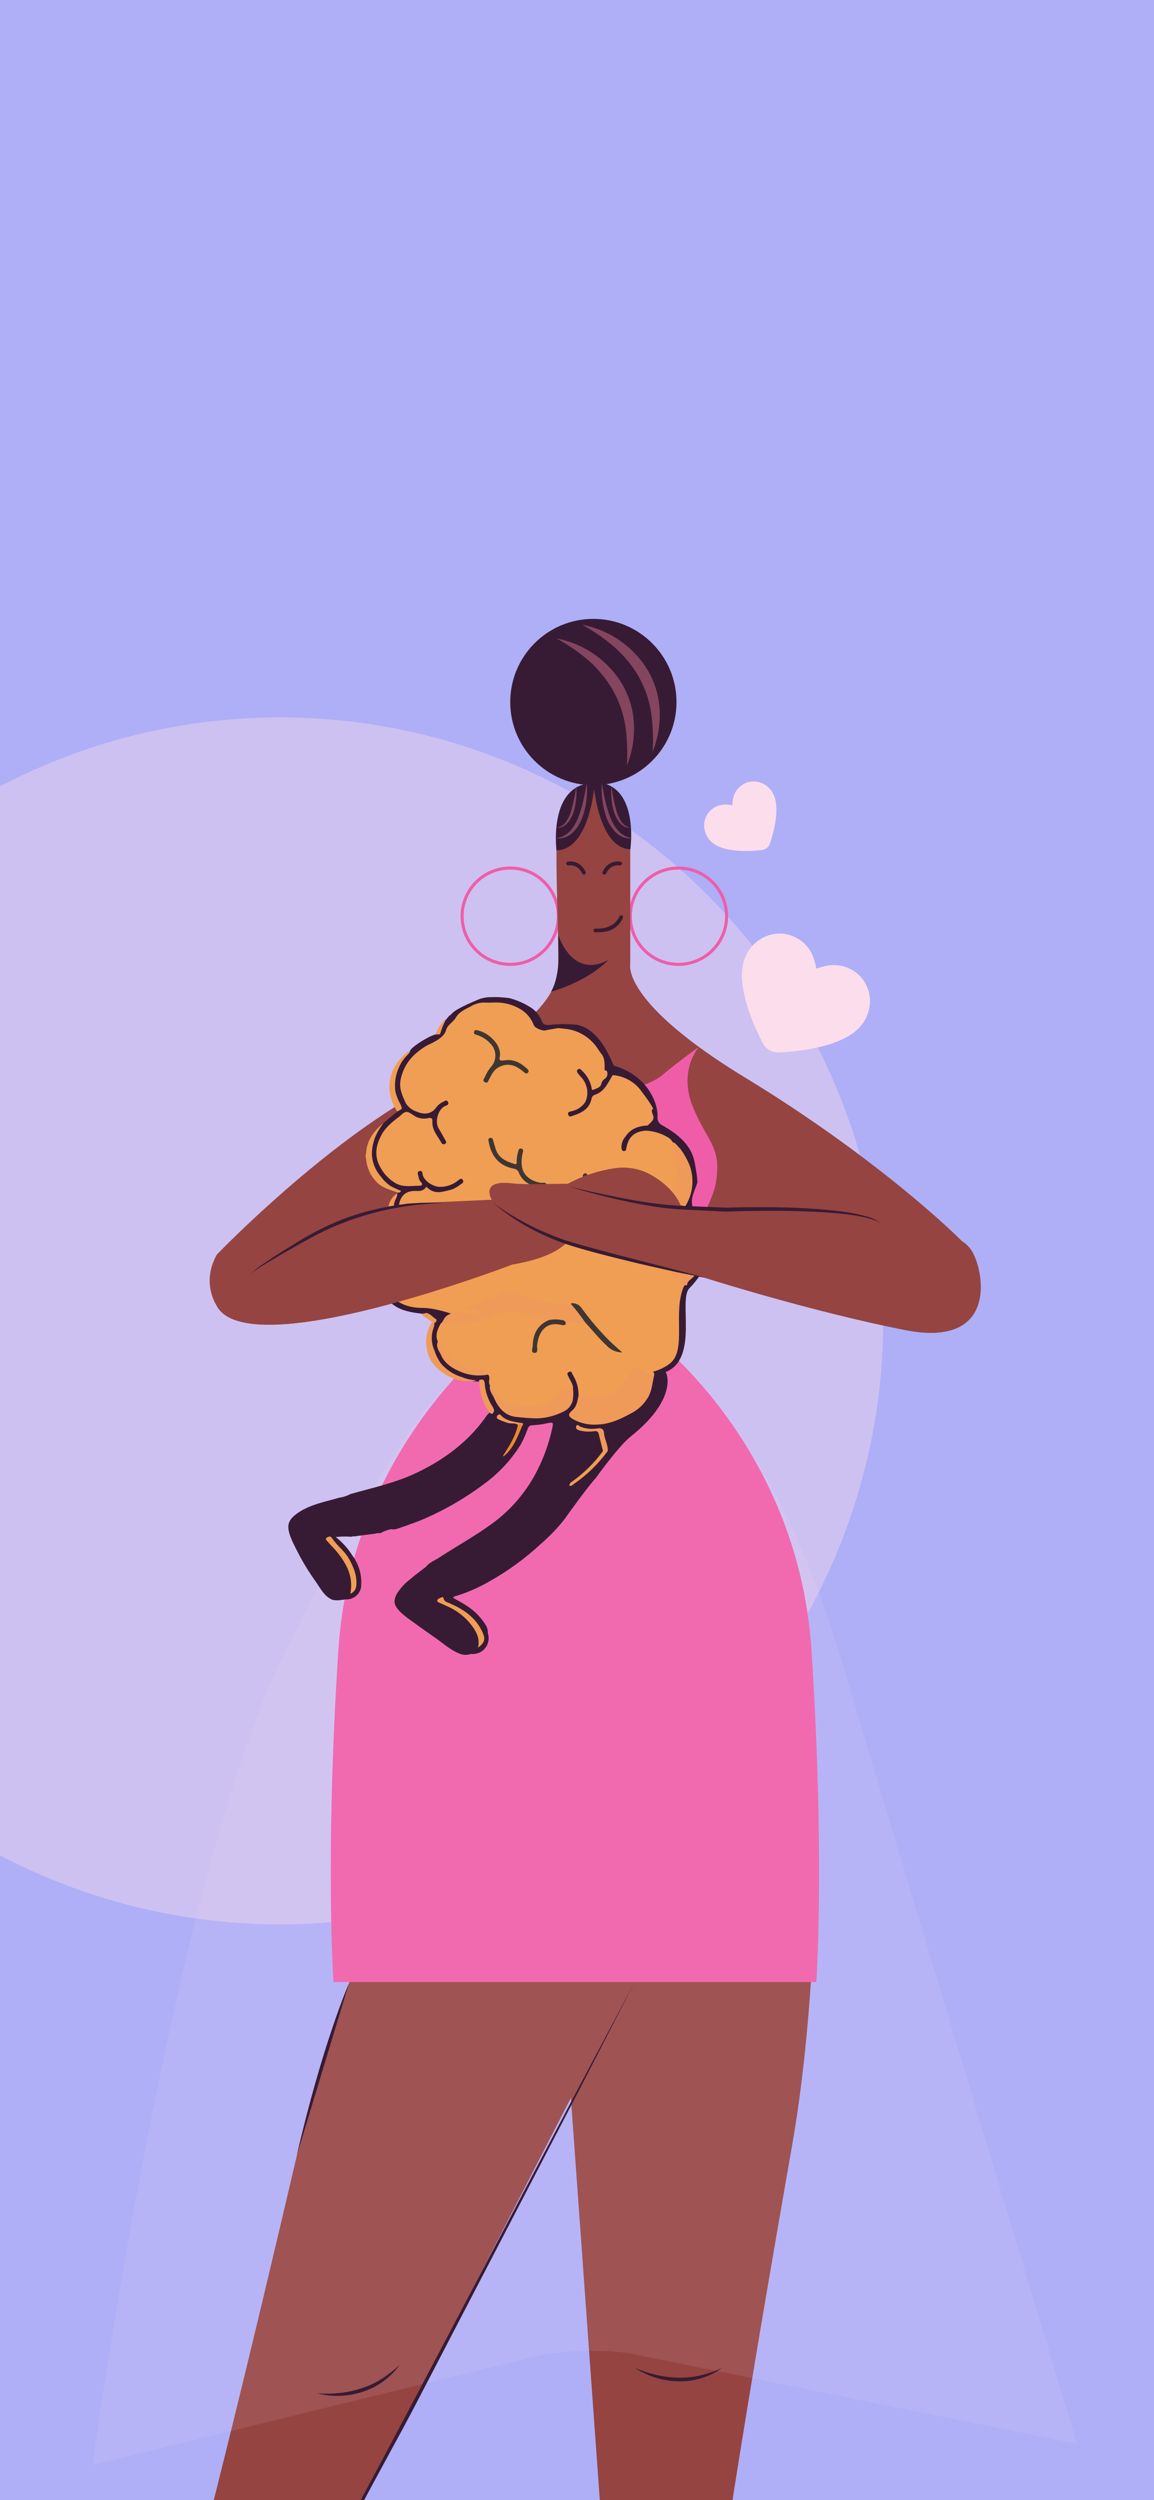 <svg width="375" height="812" viewBox="0 0 375 812" fill="none" xmlns="http://www.w3.org/2000/svg">
<g clip-path="url(#clip0_1_3)">
<rect width="812" height="375" transform="translate(375 3.05176e-05) rotate(90)" fill="#AEAFF7"/>
<circle opacity="0.4" cx="91" cy="429" r="196" fill="#FCDDEC"/>
<g clip-path="url(#clip1_1_3)">
<path d="M210.069 408.25L209.697 434.658C209.697 434.658 251.403 465.134 259.698 516.689C267.994 568.243 266.265 646.157 257.501 696.199C248.738 746.241 231.63 845.377 229.301 876.658C226.972 907.939 232.423 939.076 226.024 951.919C219.625 964.763 211.234 969 211.234 969C211.234 969 196.54 834.634 196.083 828.26L181.737 628.896C181.737 628.896 171.233 546.385 178.7 529.376C186.167 512.368 207.656 505.79 207.656 505.79L179.697 506.882L210.069 408.25Z" fill="#954441"/>
<path d="M237.297 486.093L243.78 476.49C243.576 476.99 243.26 477.436 242.856 477.794C242.452 478.152 241.971 478.412 241.451 478.554C232.519 481.015 189.829 494.543 164.931 533.95C137.067 578.122 108.063 650.443 96.502 699.909C84.941 749.375 61.688 847.274 51.603 876.946C41.519 906.619 24.172 933.206 25 947.49C25.248 952.928 26.468 958.278 28.602 963.287C28.865 963.886 29.289 964.401 29.828 964.773C30.367 965.146 30.999 965.361 31.653 965.394C32.307 965.428 32.958 965.279 33.532 964.964C34.106 964.649 34.581 964.18 34.904 963.611C47.918 940.456 98.531 850.455 101.064 845.498L192.47 667.848L192.554 667.692C194.067 665.111 234.572 595.671 234.38 577.426C234.296 569.408 231.054 562.146 227.381 556.492C226.967 555.847 226.775 555.084 226.834 554.319C226.892 553.554 227.199 552.83 227.706 552.254C228.213 551.679 228.894 551.285 229.646 551.131C230.397 550.978 231.178 551.073 231.871 551.403L237.789 554.212C238.299 554.453 238.859 554.568 239.422 554.548C239.985 554.528 240.536 554.373 241.027 554.097C241.518 553.821 241.936 553.431 242.246 552.96C242.556 552.49 242.748 551.951 242.807 551.391L239.578 495.803C240.07 491.758 238.846 482.311 237.297 486.093Z" fill="#954441"/>
<path d="M263.708 536.074C259.326 468.015 209.889 432.497 209.889 432.497L210.273 405.417L186.864 393.942L163.454 405.417L163.838 432.497C163.838 432.497 114.317 468.015 109.935 536.074C105.554 604.133 108.375 643.72 108.375 643.72H265.268C265.268 643.72 268.09 604.121 263.708 536.074Z" fill="#EF5DA8"/>
<path opacity="0.1" d="M272.772 537.095C248.762 456.972 209.889 432.461 209.889 432.461L210.273 405.382L186.864 393.906L163.454 405.382L155.23 444.813C155.23 444.813 142.313 435.69 92.36 537.095C55.541 611.912 30.078 800.557 30.078 800.557L174.366 765.219C175.986 764.809 177.63 764.5 179.288 764.294C186.41 763.429 193.601 763.276 200.753 763.838C202.435 763.981 204.107 764.225 205.76 764.571L350 793.727C350 793.727 303.949 641.26 272.772 537.095Z" fill="#FCDDEC"/>
<path d="M192.818 255.015C207.736 255.015 219.83 242.924 219.83 228.008C219.83 213.092 207.736 201 192.818 201C177.901 201 165.807 213.092 165.807 228.008C165.807 242.924 177.901 255.015 192.818 255.015Z" fill="#371B34"/>
<path d="M220.466 313.208C229.105 313.208 236.109 306.205 236.109 297.567C236.109 288.929 229.105 281.927 220.466 281.927C211.827 281.927 204.824 288.929 204.824 297.567C204.824 306.205 211.827 313.208 220.466 313.208Z" stroke="#EF5DA8" stroke-miterlimit="10"/>
<path d="M165.807 313.208C174.446 313.208 181.449 306.205 181.449 297.567C181.449 288.929 174.446 281.927 165.807 281.927C157.167 281.927 150.164 288.929 150.164 297.567C150.164 306.205 157.167 313.208 165.807 313.208Z" stroke="#EF5DA8" stroke-miterlimit="10"/>
<path d="M70.464 407.458C70.464 407.458 99.912 376.825 130.549 358.124C161.186 339.423 181.45 328.896 181.45 313.255C181.45 297.615 180.046 274.076 181.45 265.458C182.759 257.356 192.843 249.529 201.199 258.124C203.924 260.933 204.8 264.126 204.8 271.424V313.195C204.8 313.195 201.751 325.439 242.328 350.106C282.905 374.773 310.372 400.232 314.742 405.405C319.112 410.579 325.09 438.031 294.454 432.053C263.817 426.075 228.798 414.948 228.798 414.948C228.798 414.948 183.863 406.258 176.264 399.836C171.2 395.735 165.572 392.384 159.553 389.885C159.553 389.885 155.267 383.127 165.772 384.315C176.276 385.504 194.968 381.915 214.068 389.489C233.168 397.063 274.549 391.085 286.482 397.891L226.985 392.562L219.782 384.363L197.093 359.72L172.278 364.87L146.72 388.685L158.341 389.753C158.341 389.753 174.715 389.753 176.132 389.141C177.549 388.529 197.357 374.185 210.502 381.267C223.648 388.349 222.027 398.239 222.027 398.239C222.027 398.239 201.619 400.46 192.507 398.239C183.395 396.019 191.09 406.534 166.024 410.771C166.024 410.771 80.788 443.516 70.416 424.119C70.464 424.071 65.23 416.797 70.464 407.458Z" fill="#954441"/>
<path d="M225.137 359.444C220.335 347.561 227.129 340.011 227.129 340.011C227.129 340.011 220.551 344.668 215.533 348.929C208.906 354.571 195.232 354.799 195.232 354.799C165.808 355.999 156.288 341.931 156.288 341.931C156.288 341.931 156.588 355.699 146.924 364.738C136.359 374.665 143.562 389.057 144.211 390.737C144.703 390.821 158.617 390.509 158.617 390.509H159.709C159.121 389.441 156.576 384.051 166.036 385.132C170.742 385.672 177.104 385.24 184.415 385.3C191.715 381.567 202.555 377.593 210.827 382.023C216.829 385.24 219.71 389.033 221.115 392.214C223.948 392.214 226.781 392.358 229.602 392.478C230.709 390.295 231.617 388.017 232.316 385.672C235.089 372.648 229.975 371.34 225.137 359.444Z" fill="#EF5DA8"/>
<path d="M103.153 777.294C105.608 777.487 108.075 777.451 110.524 777.186C112.942 776.918 115.325 776.391 117.631 775.614C119.947 774.88 122.152 773.834 124.186 772.505C126.256 771.179 128.191 769.651 129.96 767.944C128.511 769.995 126.739 771.799 124.714 773.285C123.701 774.037 122.634 774.711 121.52 775.302C120.383 775.858 119.212 776.343 118.015 776.754C115.619 777.556 113.121 778.013 110.596 778.111C108.088 778.226 105.577 777.95 103.153 777.294V777.294Z" fill="#371B34"/>
<path d="M206.348 769.024C208.604 770.014 210.947 770.794 213.347 771.352C215.712 771.889 218.126 772.179 220.55 772.217C222.975 772.283 225.398 772.021 227.753 771.436C230.145 770.873 232.474 770.068 234.704 769.036C232.66 770.497 230.394 771.62 227.993 772.361C226.787 772.735 225.555 773.02 224.308 773.213C223.053 773.365 221.79 773.433 220.526 773.417C217.996 773.375 215.486 772.971 213.071 772.217C210.68 771.503 208.412 770.426 206.348 769.024V769.024Z" fill="#371B34"/>
<path d="M206.048 644.105L188.508 678.23L170.801 712.272L135.374 780.343C132.421 786.021 129.372 791.626 126.298 797.256L117.151 814.121L98.879 847.862L80.583 881.592L62.132 915.201L80.067 881.28L98.231 847.49C110.236 824.912 122.433 802.405 134.378 779.791L170.153 711.9L188.052 677.954L206.048 644.105Z" fill="#371B34"/>
<path d="M113.405 644.105C113.405 644.105 104.785 663.766 96.466 699.932Z" fill="#371B34"/>
<path d="M216.288 445.629C227.176 441.284 220.37 422.174 223.995 418.441C235.436 406.666 228.305 397.351 227.777 396.679C226.3 394.278 225.1 394.278 224.979 391.59C224.379 388.889 225.724 386.92 226.564 384.22C226.828 383.127 225.64 376.345 225.16 375.445C223.227 370.104 217.957 367.043 214.979 365.35C214.556 365.114 214.208 364.764 213.974 364.34C213.741 363.915 213.631 363.433 213.659 362.95C213.983 358.148 210.153 349.146 199.553 346.145C198.905 345.653 195.663 334.55 187.548 332.833C184.723 332.531 181.873 332.531 179.048 332.833C178.712 332.893 176.767 333.313 176.143 331.825C175.381 329.716 173.879 327.954 171.917 326.867C169.906 325.657 167.731 324.744 165.459 324.155C163.47 323.885 161.462 323.785 159.456 323.855C158.039 323.853 156.636 324.131 155.326 324.671C152.505 325.871 147.571 327.96 146.623 329.472C145.71 329.928 145.29 330.877 144.57 331.525C143.828 332.332 143.296 333.309 143.021 334.37C142.942 334.737 142.769 335.077 142.519 335.357C142.268 335.637 141.949 335.847 141.593 335.966C139.552 336.35 133.933 339.855 133.285 341.188C131.616 342.904 129.792 344.512 129.023 346.925C127.991 350.19 127.187 353.395 128.927 356.756C129.564 357.956 130.716 359.505 129.143 360.981L124.642 364.702C122.119 367.189 120.602 370.518 120.38 374.053C120.056 378.47 123.741 384.352 128.015 386.248C128.507 386.476 129.215 386.464 129.215 387.256C129.218 387.363 129.188 387.467 129.131 387.557C127.734 389.553 127.174 392.018 127.571 394.422C127.908 395.943 127.722 397.534 127.043 398.936C126.043 399.848 125.26 400.972 124.75 402.225C122.889 405.994 121.616 409.931 122.277 414.228C122.162 415.082 122.211 415.949 122.421 416.785C123.249 419.918 125.386 422.03 127.907 423.855C130.632 425.823 133.837 426.255 137.031 426.664C137.421 426.778 137.825 426.843 138.231 426.856C139.54 427.336 140.92 427.732 141.148 429.436C141.046 429.834 140.884 430.215 140.668 430.565C139.801 432.403 139.593 434.485 140.08 436.458C140.455 439.576 141.938 442.456 144.258 444.573C147.223 446.993 150.87 448.428 154.69 448.678C155.034 448.708 155.379 448.708 155.723 448.678C156.407 448.606 157.019 448.678 157.079 449.542C157.427 452.232 158.313 454.824 159.684 457.164C160.08 457.968 159.912 458.485 159.096 458.809C158.548 459.233 158.088 459.759 157.739 460.357C152.001 468.399 144.318 474.041 135.518 478.266C128.627 481.579 121.112 483.187 113.909 485.228C112.754 485.847 111.498 486.254 110.199 486.428C105.686 487.749 101.016 488.553 96.994 491.23C92.084 494.531 92.996 496.991 97.438 505.43C99.007 508.344 100.768 511.151 102.708 513.832C104.173 515.921 105.397 518.501 108.039 519.594C109.06 519.81 110.115 519.81 111.136 519.594C111.592 519.594 112.048 519.462 112.504 519.45C113.619 519.475 114.709 519.112 115.585 518.422C116.461 517.732 117.07 516.758 117.306 515.669C117.747 511.95 116.746 508.205 114.509 505.202C113.072 502.898 111.239 500.866 109.095 499.2C110.773 499.001 112.466 498.973 114.149 499.116C114.737 498.816 115.35 499.116 115.986 498.864L122.12 498.072C122.697 497.748 123.393 498.144 123.969 497.76C124.939 497.252 125.973 496.877 127.043 496.643C127.72 496.81 128.433 496.764 129.083 496.511C132.241 495.407 135.398 494.387 138.471 493.006C145.126 490.071 151.422 486.382 157.235 482.011C161.915 478.617 165.91 474.369 169.012 469.492C169.925 467.885 170.697 466.203 171.317 464.462C171.605 463.694 171.917 462.866 172.926 462.902C174.653 462.824 176.37 462.583 178.052 462.182C179.769 461.893 179.865 462.001 179.48 463.754C178.324 469.185 176.37 474.415 173.682 479.274C170.216 485.528 165.397 490.929 159.576 495.083C154.102 499.056 148.183 502.285 142.529 505.994C141.136 506.894 139.48 507.434 138.459 508.851C136.767 510.159 135.026 511.395 133.417 512.8C131.727 514.06 130.272 515.608 129.119 517.373C127.619 519.99 127.847 521.49 130.68 524.083C131.244 524.587 131.881 525.067 132.457 525.523C135.362 527.644 138.295 529.737 141.256 531.801C144.054 533.734 146.575 536.146 149.9 537.275C150.804 537.521 151.757 537.521 152.661 537.275C152.882 537.22 153.107 537.188 153.334 537.179C154.175 537.234 155.018 537.08 155.786 536.732C156.554 536.383 157.225 535.85 157.738 535.181C158.251 534.511 158.591 533.725 158.727 532.893C158.863 532.06 158.792 531.207 158.52 530.409C158.57 529.501 158.339 528.6 157.859 527.828C156.319 525.31 154.23 523.173 151.749 521.574C150.296 520.578 148.712 519.822 147.211 518.91C147.326 518.752 147.473 518.62 147.643 518.523C147.813 518.425 148.001 518.365 148.195 518.345C151.879 517.211 155.426 515.673 158.772 513.76C164.964 510.309 170.717 506.121 175.903 501.289C178.651 498.915 181.167 496.287 183.418 493.438C184.09 492.502 190.621 483.283 193.562 480.091C193.562 480.091 200.981 469.684 204.979 466.527C219.481 454.992 217.08 446.601 216.288 445.629Z" fill="#371B34"/>
<path d="M154.799 448.27C153.418 448.858 151.99 448.39 150.597 448.522C145.003 447.766 139.552 443.504 138.784 438.523C138.436 437.971 138.784 437.323 138.484 436.722C138.333 434.194 138.961 431.68 140.285 429.52C140.369 429.433 140.481 429.377 140.602 429.364C140.723 429.351 140.844 429.381 140.945 429.448C141.003 429.495 141.05 429.553 141.083 429.619C141.116 429.686 141.135 429.758 141.137 429.832C141.17 430.35 141.079 430.869 140.873 431.345C140.019 433.689 140.118 436.275 141.149 438.547C141.605 439.995 142.268 441.37 143.118 442.628C144.983 444.894 147.497 446.535 150.321 447.333C151.747 447.907 153.263 448.224 154.799 448.27V448.27Z" fill="#F09A59"/>
<path d="M124.642 364.702C123.924 365.651 123.274 366.65 122.698 367.691C121.53 369.817 120.891 372.192 120.837 374.617C120.893 377.443 121.967 380.154 123.862 382.251C124.675 383.369 125.669 384.342 126.803 385.132C127.936 385.751 129.107 386.296 130.309 386.765C130.269 386.881 130.204 386.987 130.12 387.076C130.036 387.165 129.933 387.235 129.82 387.282C129.706 387.328 129.584 387.35 129.461 387.346C129.339 387.342 129.218 387.311 129.108 387.257C126.707 386.404 124.174 385.828 122.313 383.812C120.376 381.833 119.195 379.238 118.976 376.478C118.748 375.808 118.748 375.082 118.976 374.413C119.24 370.248 121.557 367.259 124.642 364.702Z" fill="#F09E54"/>
<path d="M133.261 341.152C133.345 341.656 132.769 342.292 132.265 342.784C131.174 343.868 130.302 345.152 129.695 346.565C128.516 349.058 128.098 351.843 128.495 354.571C128.845 355.977 129.382 357.329 130.092 358.592C130.752 360.141 130.932 360.069 129.071 360.993C124.137 353.443 126.862 345.317 133.261 341.152Z" fill="#F09E54"/>
<path d="M129.084 387.557C129.192 388.661 128.436 389.489 128.184 390.486C127.787 392.272 127.787 394.124 128.184 395.911C128.352 396.477 128.326 397.083 128.108 397.632C127.89 398.18 127.494 398.64 126.983 398.936C125.302 395.455 125.386 389.897 129.084 387.557Z" fill="#F09E54"/>
<path d="M140.837 429.472H140.669L137.391 427.348C136.959 426.255 138.087 426.736 138.424 426.4C139.804 426.568 140.549 427.792 141.665 428.428C142.109 428.68 141.737 429.136 141.569 429.472C141.522 429.524 141.464 429.565 141.4 429.594C141.336 429.622 141.267 429.636 141.197 429.636C141.127 429.636 141.058 429.622 140.993 429.594C140.929 429.565 140.872 429.524 140.825 429.472H140.837Z" fill="#F09A59"/>
<path d="M144.738 331.453C144.09 332.722 143.56 334.048 143.154 335.414C143.01 336.314 142.133 335.834 141.569 335.93C142.171 334.224 143.129 332.665 144.378 331.357C144.439 331.325 144.51 331.317 144.577 331.335C144.644 331.353 144.701 331.395 144.738 331.453V331.453Z" fill="#F09E54"/>
<path d="M197.296 348.102C197.434 348.517 197.432 348.965 197.291 349.379C197.151 349.793 196.878 350.15 196.516 350.394C195.941 350.773 195.54 351.365 195.399 352.039C195.063 353.239 193.839 353.491 192.878 353.923C192.326 354.187 192.266 353.623 192.218 353.215C191.776 351.065 190.657 349.113 189.025 347.646C188.689 347.298 188.376 346.913 187.824 347.298C187.272 347.682 187.476 348.21 187.824 348.654C188.172 349.098 188.497 349.434 188.857 349.854C189.845 350.902 190.503 352.218 190.751 353.636C190.998 355.055 190.824 356.516 190.249 357.836C189.233 359.397 187.641 360.493 185.819 360.885C185.231 361.065 184.367 361.089 184.619 361.966C184.883 363.022 185.819 362.482 186.336 362.302C189.109 361.401 191.534 360.093 192.218 356.888C192.249 356.6 192.36 356.326 192.538 356.097C192.716 355.868 192.955 355.693 193.227 355.592C196.432 354.584 197.56 351.703 199.085 349.17C201.005 349.314 202.868 349.892 204.531 350.861C206.195 351.83 207.617 353.164 208.689 354.764C209.013 355.184 212.29 359.481 212.194 360.225C211.21 360.585 212.411 362.086 212.363 363.01C212.315 363.934 211.438 364.606 210.442 365.543C207.488 365.675 204.919 366.587 203.239 369.144C202.783 369.663 202.434 370.268 202.214 370.923C201.993 371.579 201.905 372.271 201.954 372.961C202.026 373.441 202.23 373.885 202.807 373.849C203.383 373.813 203.431 373.453 203.515 373.009C204.139 369.264 206.144 367.463 209.913 367.211C212.307 367.332 214.639 368.015 216.72 369.204C217.547 369.595 218.225 370.244 218.653 371.052C222.123 379.455 220.166 387.485 217.453 395.539C216.117 395.802 214.736 395.698 213.455 395.239C212.565 394.995 211.651 394.85 210.73 394.807C210.238 394.807 209.709 394.807 209.649 395.407C209.589 396.007 210.106 396.247 210.67 396.271C211.649 396.292 212.609 396.552 213.465 397.029C214.321 397.507 215.047 398.186 215.58 399.008C216.055 399.653 216.412 400.376 216.636 401.145C216.87 401.797 216.87 402.509 216.636 403.161C216.144 403.953 215.436 403.029 214.872 402.921C212.471 402.513 207.092 404.422 207.092 404.422C206.732 405.286 222.699 416.869 222.315 417.625C218.437 425.896 223.359 438.547 217.621 442.892C199.541 456.588 154.654 424.779 137.187 424.779C121.172 424.779 121.064 405.754 126.947 402.129C127.223 401.961 128.519 404.11 129.684 405.178C133.045 408.203 142.649 410.459 144.246 406.858C144.03 406.654 142.421 405.478 142.637 405.274L144.81 403.857C145.17 403.629 144.534 402.345 144.078 402.561C143.622 402.777 143.082 403.137 142.589 403.437C140.188 404.914 134.87 404.542 132.985 402.525C131.868 401.3 130.985 399.88 130.38 398.336C129.429 396.035 129.187 393.502 129.684 391.062C130.284 388.313 131.797 386.897 134.63 386.789C136.023 386.789 137.475 387.101 138.544 385.408C141.149 388.229 143.982 386.993 146.695 386.369C147.779 385.97 148.789 385.394 149.684 384.664C150.201 384.34 150.885 383.932 150.369 383.188C149.852 382.443 149.324 383.056 148.856 383.392C147.112 384.821 144.903 385.561 142.649 385.468C140.705 385.336 138.003 383.668 137.415 381.735C137.235 381.123 137.331 380.079 136.335 380.331C135.338 380.583 135.891 381.531 135.999 382.215C136.067 382.85 136.341 383.444 136.779 383.908C137.571 384.688 137.031 385.108 136.323 385.108C133.706 385.108 131.028 385.684 128.555 384.292C126.474 383.07 124.768 381.302 123.621 379.178C121.629 375.71 122.049 372.289 123.777 368.976C125.242 365.687 129.624 362.806 129.9 362.542C131.845 360.633 132.301 360.789 134.45 362.278C135.136 362.745 135.913 363.062 136.73 363.209C137.547 363.356 138.386 363.329 139.192 363.13C140.392 362.938 140.536 363.322 140.5 364.33C140.392 367.055 142.217 368.976 143.442 371.136C143.487 371.248 143.557 371.347 143.646 371.428C143.735 371.509 143.841 371.569 143.956 371.604C144.071 371.638 144.192 371.647 144.311 371.628C144.43 371.609 144.543 371.564 144.642 371.496C145.266 371.088 144.894 370.632 144.642 370.164C143.91 368.868 143.19 367.559 142.445 366.287C141.245 364.162 142.445 360.081 144.714 359.193C145.314 358.953 146.047 358.677 145.555 357.848C145.062 357.02 144.522 357.632 144.03 357.848C143.126 358.245 142.343 358.875 141.761 359.673C140.248 361.846 137.847 362.11 135.446 361.041C133.935 360.598 132.649 359.598 131.845 358.245C130.728 355.844 129.612 353.443 130.188 350.61C130.75 347.824 132.081 345.25 134.03 343.18C135.419 341.778 136.99 340.567 138.7 339.579C139.276 339.195 144.03 337.515 144.882 334.778C145.314 332.809 147.283 332.041 148.136 330.469C149.168 328.692 151.161 327.756 152.83 326.94C154.138 326.104 155.648 325.64 157.199 325.595C157.884 325.703 159.997 325.595 160.393 325.595C160.789 325.595 161.329 325.595 161.785 325.595C164.593 325.683 167.32 326.552 169.661 328.104C171.384 329.279 172.704 330.955 173.442 332.905C173.85 334.034 176.443 334.826 177.044 334.682C178.496 334.358 179.973 334.154 181.438 333.902C181.822 333.998 183.959 334.13 184.679 334.274C186.691 334.634 188.605 335.415 190.293 336.568C191.982 337.72 193.407 339.217 194.475 340.96C194.715 341.344 195.003 341.704 195.267 342.076C196.624 343.612 196.468 345.497 196.468 347.322C196.444 348.054 196.996 347.226 197.296 348.102Z" fill="#F09E54"/>
<path d="M202.207 439.243C205.219 441.609 208.465 443.66 211.895 445.365C212.164 445.462 212.384 445.662 212.507 445.92C212.63 446.178 212.648 446.474 212.555 446.745C211.991 447.345 211.355 447.009 210.826 446.745C210.082 446.445 209.374 446.049 208.653 445.689C206.252 444.488 206.252 444.488 204.944 446.721C203.816 448.726 202.297 450.485 200.478 451.894C198.7 453.187 196.554 453.873 194.355 453.851C193.035 453.851 191.714 453.851 190.394 453.851C189.954 453.9 189.509 453.848 189.093 453.698C188.677 453.548 188.3 453.305 187.993 452.987C187.996 450.762 187.381 448.58 186.216 446.685C185.856 446.181 185.832 445.076 184.871 445.581C183.911 446.085 184.631 446.781 184.871 447.417C185.4 448.617 186.432 449.746 186.168 451.258C186.048 452.146 185.472 452.338 184.679 452.218C184.048 452.121 183.402 452.201 182.814 452.452C182.227 452.702 181.721 453.112 181.354 453.635C180.39 454.788 179.165 455.694 177.781 456.278C176.397 456.863 174.893 457.109 173.395 456.996C170.98 457.088 168.564 456.902 166.192 456.444C162.59 455.591 160.117 453.587 159.217 449.89C158.424 448.833 159.613 447.381 158.532 446.385C158.172 446.229 157.716 446.241 157.488 445.845C156.936 444.884 156.035 444.86 155.087 444.836C149.661 444.728 145.699 442.148 142.866 437.634C142.504 437.047 142.293 436.379 142.254 435.69C141.305 433.517 142.254 431.645 143.238 429.796C144.775 429.556 146.335 429.508 147.884 429.652C151.63 429.667 155.329 428.813 158.688 427.155C161.877 425.632 165.47 425.17 168.941 425.835C171.666 426.291 174.331 427.035 177.008 427.684C177.264 427.727 177.509 427.822 177.728 427.962C177.946 428.102 178.134 428.285 178.281 428.5C178.281 429.376 177.62 429.64 177.08 430C174.043 431.969 173.479 434.934 173.707 438.199C173.904 436.901 174.185 435.618 174.547 434.357C175.652 430.996 177.788 429.556 181.306 429.7C182.106 429.878 182.94 429.82 183.707 429.532C185.616 428.5 187.645 429.028 189.625 429.016C191.426 429.448 192.134 431.129 193.227 432.329C194.571 433.829 195.988 435.246 197.405 436.662C198.783 437.884 200.427 438.768 202.207 439.243V439.243Z" fill="#F09E54"/>
<path d="M188.053 452.999C190.697 453.572 193.424 453.649 196.096 453.227C200.61 452.567 203.035 449.218 205.028 445.581C205.82 444.116 206.444 443.9 207.873 444.716C209.268 445.724 210.865 446.417 212.555 446.745C211.991 449.146 211.883 451.546 210.598 453.827C209.31 456.024 207.424 457.81 205.16 458.976C201.69 460.873 198.101 462.577 194.043 462.673C191.33 462.854 188.623 462.254 186.24 460.945C184.595 459.997 184.511 459.3 185.928 458.1C187.536 456.732 187.632 454.823 188.053 452.999Z" fill="#F09A59"/>
<path d="M178.28 428.752C172.794 427.024 167.344 425.151 161.473 426.675C159.432 427.18 157.74 428.44 155.735 429.076C151.719 430.348 147.451 430.612 143.309 429.844C144.054 429.124 144.222 428.044 145.122 427.384C147.367 425.727 149.804 426.351 152.217 426.567C152.838 426.68 153.451 426.828 154.054 427.012C154.606 427.144 155.158 427.084 155.339 426.471C155.519 425.859 154.918 425.571 154.426 425.463C153.43 425.247 152.409 425.103 151.257 424.911C151.796 424.343 152.511 423.971 153.286 423.855C156.243 422.953 159.141 421.871 161.965 420.614C163.6 419.757 165.443 419.379 167.284 419.521C171.377 420.11 175.027 422.33 179.156 422.75C180.513 422.894 181.798 423.375 183.166 423.471H185.339C185.571 423.462 185.801 423.51 186.011 423.61C186.22 423.711 186.401 423.86 186.54 424.047C187.74 425.415 188.833 426.94 189.949 428.392C190.085 428.545 190.177 428.731 190.215 428.932C190.253 429.133 190.236 429.34 190.165 429.532C188.604 429.532 187.056 429.532 185.507 429.532C185.197 429.503 184.884 429.548 184.594 429.663C184.304 429.777 184.045 429.959 183.838 430.192C182.706 429.323 181.285 428.92 179.865 429.064C179.313 429.064 178.724 429.28 178.28 428.752Z" fill="#F09A59"/>
<path d="M225.088 414.924C224.379 415.657 223.251 416.125 223.299 417.325C222.999 417.481 222.615 417.325 222.351 417.625L218.161 414.216C217.961 413.288 217.989 412.325 218.242 411.409C218.495 410.494 218.966 409.653 219.613 408.959C220.247 409.711 220.591 410.664 220.586 411.647C220.586 412.104 220.766 412.44 221.294 412.428C221.822 412.416 221.918 412.044 221.978 411.599C222.029 410.271 221.65 408.962 220.898 407.866C220.55 407.206 220.238 406.534 219.914 405.862C219.542 403.501 218.905 401.19 218.017 398.972C217.789 398.396 217.465 397.772 217.813 397.171C219.577 396.283 221.63 395.971 223.071 394.447C223.731 394.315 224.091 394.759 224.451 395.203C227.38 399.424 228.523 404.631 227.633 409.691C227.488 410.728 227.074 411.708 226.432 412.536C226.156 413.46 225.292 413.988 225.088 414.924Z" fill="#F09A59"/>
<path d="M159.276 449.902C161.677 455.352 166.275 456.552 171.569 456.54C173.349 456.647 175.135 456.506 176.875 456.12C178.343 455.743 179.648 454.901 180.597 453.719C181.797 452.195 183.166 451.031 185.303 451.799C185.867 451.991 185.939 451.427 186.227 451.223C186.356 452.422 186.32 453.634 186.119 454.824C185.915 455.659 185.515 456.433 184.951 457.083C184.387 457.732 183.676 458.237 182.878 458.557C180.263 459.861 177.395 460.577 174.474 460.657C172.29 460.657 170.117 460.405 167.956 460.225C164.198 459.901 161.953 457.332 160.573 454.067C159.96 452.771 158.82 451.547 159.276 449.902Z" fill="#F09A59"/>
<path d="M217.465 395.526C217.326 394.151 217.506 392.763 217.993 391.469C220.59 384.885 220.654 377.572 218.173 370.944C219.59 370.884 219.998 372.228 220.911 372.9C222.274 374.684 223.378 376.652 224.188 378.746C224.995 381.091 225.215 383.598 224.83 386.048C224.445 388.498 223.466 390.817 221.979 392.802C221.655 394.266 220.418 394.59 219.242 394.986C218.654 395.178 218.065 395.346 217.465 395.526Z" fill="#F09A59"/>
<path d="M219.614 409.007C219.133 410.759 218.641 412.512 218.161 414.264C214.727 411.863 211.87 408.755 208.653 406.03C212.915 403.113 218.521 404.541 219.614 409.007Z" fill="#F09E54"/>
<path d="M190.153 429.484C188.749 427.429 187.226 425.457 185.591 423.579C185.471 423.507 185.435 423.447 185.471 423.375C185.507 423.303 185.555 423.279 185.603 423.279C186.277 423.201 186.959 423.316 187.571 423.609C188.183 423.902 188.699 424.362 189.061 424.935C191.758 428.664 194.749 432.172 198.005 435.426C199.349 436.758 200.802 437.971 202.206 439.243C201.251 439.243 200.307 439.045 199.433 438.66C198.558 438.276 197.774 437.714 197.128 437.01C194.595 434.682 192.482 431.993 190.153 429.484Z" fill="#3F3632"/>
<path d="M142.313 435.69C143.125 437.146 144.04 438.542 145.05 439.867C146.338 441.395 147.968 442.597 149.808 443.377C151.647 444.157 153.645 444.493 155.639 444.356C157.487 444.236 157.643 445.665 158.544 446.445C155.661 447.012 152.676 446.733 149.948 445.641C147.247 444.537 144.642 443.012 143.418 440.311C142.865 438.931 141.449 437.467 142.313 435.69Z" fill="#F09A59"/>
<path d="M113.837 517.613C114.966 511.935 112.529 507.722 109.299 503.797C108.387 502.693 107.33 501.684 106.394 500.604C106.082 500.256 105.542 499.764 106.274 499.332C106.826 498.996 107.474 498.828 107.907 499.572C109.443 501.973 111.916 503.617 113.357 506.186C114.942 509.007 116.118 511.827 115.758 515.116C115.703 515.67 115.494 516.198 115.155 516.639C114.815 517.081 114.359 517.418 113.837 517.613V517.613Z" fill="#F09E54"/>
<path d="M155.351 535.09C155.999 532.173 154.835 530.024 153.334 527.984C151.246 525.202 148.464 523.017 145.267 521.646C144.439 521.262 143.586 520.914 142.758 520.518C142.458 520.374 142.002 520.194 142.086 519.822C142.242 519.185 142.902 519.077 143.406 518.825C143.91 518.573 144.066 518.825 144.15 519.197C144.379 520.146 145.171 520.314 145.915 520.638C150.225 522.474 154.091 524.923 156.336 529.208C157.608 531.657 158.1 533.157 155.351 535.09Z" fill="#F09E54"/>
<path d="M226.108 412.836C228.665 406.594 227.308 400.832 223.995 395.299C224.451 394.506 225.195 394.903 225.832 394.843C228.313 398.29 229.46 402.521 229.061 406.75C229.016 409.142 228.088 411.434 226.456 413.184C226.144 413.256 225.976 413.196 226.108 412.836Z" fill="#F09E54"/>
<path d="M159.288 458.941C156.659 455.844 155.879 452.135 155.687 448.222C157.055 447.754 157.499 448.222 157.535 449.686C157.785 452.234 158.646 454.684 160.044 456.828C160.369 457.428 160.777 458.028 160.345 458.737C160.08 459.313 159.732 459.217 159.288 458.941Z" fill="#F09A59"/>
<path d="M195.952 471.268C195.507 469.479 195.027 467.667 194.607 465.89C194.403 465.014 194.067 464.69 193.058 464.834C191.455 465.067 189.822 464.973 188.256 464.558C187.5 464.378 186.984 463.874 187.224 463.238C187.56 462.337 188.16 463.154 188.568 463.334C190.341 464.05 192.281 464.25 194.163 463.91C195.363 463.742 196.204 464.09 196.288 465.446C196.408 467.451 197.632 469.227 197.488 471.292C197.258 471.441 196.99 471.518 196.716 471.513C196.443 471.509 196.176 471.424 195.952 471.268Z" fill="#F09A59"/>
<path d="M142.649 407.626C139.024 407.631 135.435 406.904 132.097 405.49C130.541 404.71 129.244 403.497 128.363 401.997C128.111 401.624 128.003 401.12 127.427 401.072C127.715 400.34 128.363 399.956 128.879 399.44C130.44 400.64 130.716 402.561 132.049 403.857C133.241 404.814 134.618 405.513 136.094 405.91C138.243 406.762 140.632 406.51 142.649 407.626Z" fill="#F09E54"/>
<path d="M196.084 471.076C196.504 471.364 197.38 470.632 197.452 471.304C194.452 475.415 190.779 478.991 186.588 481.879C186.143 482.179 185.783 482.731 185.099 482.563C184.907 482.167 185.267 481.915 185.351 481.591C189.502 478.724 193.132 475.168 196.084 471.076Z" fill="#F09E54"/>
<path d="M183.166 423.567C177.666 423.157 172.283 421.766 167.272 419.462C170.189 418.885 172.578 420.662 175.207 421.298C177.836 421.934 180.513 422.618 183.166 423.267C183.286 423.339 183.322 423.399 183.286 423.459C183.277 423.485 183.261 423.509 183.24 423.528C183.219 423.547 183.194 423.56 183.166 423.567Z" fill="#F09E54"/>
<path d="M169.708 463.082C168.16 466.683 166.875 470.368 163.706 472.961C163.68 472.968 163.653 472.97 163.627 472.965C163.6 472.96 163.576 472.949 163.555 472.932C163.533 472.916 163.516 472.895 163.505 472.87C163.494 472.846 163.489 472.819 163.49 472.793C165.459 469.624 167.535 466.527 168.292 462.782C168.322 462.671 168.375 462.568 168.449 462.479C168.523 462.391 168.615 462.32 168.719 462.271C168.822 462.222 168.936 462.196 169.051 462.195C169.166 462.194 169.28 462.218 169.384 462.266C169.84 462.398 169.84 462.734 169.708 463.082Z" fill="#EE8631"/>
<path d="M217.812 397.219C218.808 399.445 219.564 401.771 220.069 404.157C220.165 404.769 220.453 405.357 219.913 405.909C218.292 404.901 218.196 403.341 218.208 401.636C218.214 400.856 218.044 400.084 217.711 399.378C217.379 398.671 216.892 398.048 216.288 397.555C216.804 397.111 217.356 397.387 217.812 397.219Z" fill="#F09E54"/>
<path d="M169.709 463.082C169.48 461.881 168.892 462.41 168.328 462.782C167.308 461.977 166.011 462.53 164.871 462.097C163.892 461.79 162.934 461.421 162.001 460.993C161.437 460.693 161.269 460.333 161.617 459.793C161.965 459.253 162.47 459.265 162.818 459.697C164.474 461.485 166.743 461.677 168.928 462.097C169.709 462.121 170.321 462.145 169.709 463.082Z" fill="#F09A59"/>
<path d="M226.108 412.836L226.456 413.184C226.118 413.848 225.653 414.439 225.087 414.924C224.835 413.94 225.724 413.46 226.108 412.836Z" fill="#F09E54"/>
<path d="M183.862 421.538C184.559 421.298 185.399 421.85 185.999 421.118C186.408 421.394 186.66 421.778 185.999 421.814C185.339 421.85 184.499 422.09 183.862 421.538Z" fill="#F09E54"/>
<path d="M183.166 423.566V423.278H185.567C185.561 423.378 185.561 423.479 185.567 423.578L183.166 423.566Z" fill="#F09E54"/>
<path d="M142.649 405.274V405.898C142.301 405.898 141.869 405.898 141.881 405.502C141.893 405.106 142.361 405.286 142.649 405.274Z" fill="#F09A59"/>
<path d="M162.433 343.168C162.061 344.488 162.65 344.56 164.054 344.368C166.875 343.912 169.204 345.197 171.257 347.069C171.653 347.441 172.025 347.885 171.545 348.401C171.065 348.918 170.621 348.521 170.213 348.173C167.728 346.049 165.123 344.896 161.893 346.709C160.345 347.585 159.744 349.11 158.976 350.454C158.664 351.042 158.484 351.978 157.559 351.474C156.635 350.97 157.367 350.274 157.559 349.794C158.066 348.565 158.767 347.426 159.636 346.421C160.572 345.337 161.049 343.931 160.966 342.502C160.883 341.072 160.247 339.731 159.192 338.763C158.007 337.509 156.512 336.59 154.858 336.098C154.294 335.978 153.85 335.69 154.09 335.018C154.33 334.346 154.822 334.562 155.29 334.658C158.388 335.282 163.058 339.039 162.433 343.168Z" fill="#3F3632"/>
<path d="M175.244 385.768C172.734 385.084 169.949 384.087 168.641 380.967C168.532 380.598 168.319 380.269 168.027 380.02C167.735 379.771 167.377 379.612 166.996 379.562C162.266 378.674 159.709 375.625 158.845 371.004C158.737 370.44 158.437 369.803 159.241 369.587C160.045 369.371 160.153 370.056 160.309 370.632C160.525 371.412 160.789 372.168 161.006 372.936C161.87 376.069 164.391 377.174 167.14 378.026C167.86 378.254 167.944 377.858 167.896 377.342C167.895 376.191 168.065 375.046 168.401 373.945C168.509 373.428 168.713 372.864 169.409 373.032C170.105 373.2 170.033 373.777 169.901 374.293C169.505 375.726 169.395 377.223 169.577 378.698C169.961 381.951 172.843 383.739 175.796 384.16C176.468 384.244 177.404 383.751 177.645 384.856C177.765 385.468 177.068 385.768 175.244 385.768Z" fill="#3F3632"/>
<path d="M197.032 389.669C194.547 389.393 192.398 388.577 191.281 386.068C190.717 384.808 190.081 383.571 189.541 382.323C189.468 382.224 189.42 382.109 189.401 381.987C189.381 381.866 189.39 381.742 189.428 381.625C189.465 381.508 189.53 381.402 189.616 381.314C189.702 381.227 189.808 381.161 189.925 381.123C190.489 380.906 190.765 381.327 190.969 381.759C191.377 382.647 191.834 383.511 192.17 384.423C193.634 388.385 197.284 388.565 200.117 387.532C200.765 387.292 201.702 386.332 202.134 387.532C202.566 388.733 201.27 388.733 200.585 388.961C199.469 389.462 198.254 389.704 197.032 389.669V389.669Z" fill="#3F3632"/>
<path d="M178.28 428.752C179.737 428.448 181.241 428.448 182.698 428.752C183.574 428.884 183.898 429.268 183.826 430.108C183.649 430.257 183.435 430.355 183.207 430.393C182.979 430.431 182.746 430.407 182.53 430.325C177.32 429.052 174.967 432.629 174.522 436.998C174.438 437.851 175.051 439.399 173.706 439.399C172.362 439.399 173.106 437.779 173.118 436.998C173.214 433.253 174.702 430.325 178.28 428.752Z" fill="#3F3632"/>
<path d="M180.837 207.35C185.29 208.19 189.512 209.972 193.22 212.576C196.929 215.18 200.037 218.547 202.338 222.45C204.608 226.462 205.872 230.963 206.024 235.57C206.184 240.049 205.394 244.512 203.707 248.665C203.972 244.383 203.811 240.085 203.227 235.834C202.577 231.759 201.215 227.83 199.205 224.227C197.123 220.627 194.476 217.385 191.366 214.624C188.132 211.822 184.602 209.383 180.837 207.35V207.35Z" fill="#84455E"/>
<path d="M189.193 202.921C193.646 203.761 197.868 205.543 201.576 208.147C205.284 210.751 208.393 214.118 210.694 218.021C212.969 222.031 214.234 226.533 214.38 231.141C214.536 235.612 213.747 240.067 212.063 244.212C212.334 239.934 212.173 235.639 211.582 231.393C210.946 227.311 209.584 223.376 207.561 219.773C205.484 216.191 202.836 212.972 199.721 210.243C196.492 207.422 192.962 204.966 189.193 202.921V202.921Z" fill="#84455E"/>
<path d="M193.25 254.319C193.25 254.319 191.858 275.925 180.837 276.189C180.837 276.189 178.028 254.235 193.25 254.319Z" fill="#371B34"/>
<path d="M192.818 254.031C192.818 254.031 194.271 275.421 204.823 275.841C204.823 275.841 208.029 253.935 192.818 254.031Z" fill="#371B34"/>
<path d="M195.591 254.319C195.879 256.192 196.239 258.04 196.624 259.853C197.012 261.657 197.534 263.431 198.184 265.158C198.789 266.864 199.705 268.443 200.885 269.816C202.118 271.176 203.795 272.053 205.615 272.288C204.652 272.391 203.679 272.289 202.758 271.988C201.834 271.668 200.987 271.157 200.273 270.488C198.858 269.12 197.778 267.444 197.116 265.59C196.44 263.791 195.985 261.917 195.759 260.009C195.487 258.125 195.431 256.216 195.591 254.319V254.319Z" fill="#84455E"/>
<path d="M198.689 255.387C199.022 258.044 199.552 260.672 200.274 263.249C200.624 264.529 201.175 265.744 201.907 266.85C202.265 267.387 202.732 267.842 203.279 268.185C203.825 268.528 204.437 268.752 205.076 268.843C204.382 268.916 203.681 268.8 203.047 268.507C202.405 268.194 201.836 267.748 201.378 267.199C200.509 266.102 199.86 264.846 199.47 263.502C198.697 260.871 198.432 258.117 198.689 255.387V255.387Z" fill="#84455E"/>
<path d="M187.248 255.387C187.491 258.119 187.218 260.871 186.444 263.502C186.053 264.846 185.405 266.102 184.535 267.199C184.077 267.748 183.509 268.194 182.866 268.507C182.233 268.8 181.531 268.916 180.837 268.843C181.483 268.747 182.101 268.514 182.65 268.16C183.198 267.806 183.665 267.339 184.019 266.79C184.75 265.684 185.301 264.469 185.651 263.189C186.375 260.632 186.908 258.024 187.248 255.387V255.387Z" fill="#84455E"/>
<path d="M190.669 254.319C190.839 256.214 190.799 258.123 190.549 260.009C190.324 261.917 189.868 263.791 189.193 265.59C188.531 267.444 187.45 269.12 186.035 270.488C185.297 271.167 184.421 271.679 183.466 271.988C182.546 272.289 181.572 272.391 180.609 272.288C182.43 272.053 184.107 271.176 185.339 269.816C186.519 268.443 187.435 266.864 188.04 265.158C188.69 263.431 189.212 261.657 189.601 259.853C190.009 258.04 190.369 256.216 190.669 254.319Z" fill="#84455E"/>
<path d="M181.449 303.737C181.449 303.737 185.903 318.141 197.656 311.791C197.656 311.791 191.846 318.357 179.084 322.078C179.084 322.078 181.485 318.273 181.485 311.011L181.449 303.737Z" fill="#371B34"/>
<path d="M294.885 390.713C292.976 390.521 227.332 392.49 227.332 392.49C225.184 392.214 223.131 391.866 221.186 391.446C219.781 388.253 216.864 384.436 210.862 381.207C207.612 379.562 203.949 378.915 200.333 379.346L199.733 379.418C194.399 380.201 189.243 381.912 184.499 384.472C177.2 384.472 170.825 384.844 166.119 384.304C156.659 383.235 159.204 388.613 159.804 389.693H158.7L132.289 390.893C126.998 391.917 121.626 392.459 116.238 392.514C107.342 392.514 70.847 407.374 70.847 407.374C65.601 416.785 70.847 424.059 70.847 424.059C81.171 443.456 166.443 410.711 166.443 410.711C176.839 408.946 181.605 406.114 184.258 403.509C199.421 409.09 229.205 414.888 229.205 414.888C229.205 414.888 264.212 426.027 294.849 431.993C325.486 437.959 319.519 410.519 315.137 405.345C312.232 402.021 314.525 405.441 294.885 390.713ZM227.381 392.502L237.669 393.426C234.103 393.222 230.646 392.934 227.381 392.502V392.502Z" fill="#954441"/>
<path d="M144.522 390.773C141.671 390.777 138.821 390.937 135.987 391.254C133.154 391.53 130.345 391.998 127.583 392.514C122.007 393.591 116.542 395.179 111.257 397.255C109.948 397.771 108.615 398.264 107.331 398.876C106.046 399.488 104.738 400.076 103.501 400.712C100.968 401.985 98.507 403.425 96.01 404.805C93.513 406.186 91.028 407.614 88.627 409.067C87.427 409.787 86.166 410.519 84.966 411.275C84.365 411.659 83.777 412.059 83.201 412.476C82.901 412.68 82.625 412.896 82.349 413.124C82.213 413.237 82.092 413.366 81.988 413.508C81.955 413.535 81.93 413.57 81.915 413.61C81.9 413.651 81.897 413.694 81.904 413.736C81.904 413.808 82.048 413.82 82.132 413.808C82.216 413.796 81.928 413.808 81.88 413.748C81.871 413.702 81.872 413.655 81.882 413.61C81.893 413.564 81.912 413.521 81.94 413.484C82.047 413.336 82.163 413.196 82.288 413.064C82.54 412.812 82.817 412.572 83.081 412.332C83.633 411.875 84.209 411.455 84.785 411.023C85.986 410.183 87.186 409.379 88.315 408.622C90.716 407.05 93.117 405.55 95.578 404.061C100.426 400.983 105.54 398.348 110.86 396.187C116.225 394.126 121.783 392.61 127.451 391.662C133.086 390.688 138.817 390.39 144.522 390.773Z" fill="#371B34"/>
<path d="M160.093 390.533C162.545 392.39 165.12 394.078 167.8 395.587C170.45 397.133 173.183 398.531 175.988 399.776C178.797 400.976 181.63 402.177 184.535 403.089C187.44 404.001 190.418 404.817 193.395 405.598C199.325 407.254 205.292 408.743 211.258 410.291L220.202 412.584L229.134 414.984C226.109 414.444 223.131 413.784 220.07 413.208L211.078 411.191C205.076 409.823 199.073 408.322 193.071 406.75C190.093 405.934 187.14 405.094 184.187 404.121C181.249 403.124 178.375 401.95 175.579 400.604C169.987 397.961 164.777 394.573 160.093 390.533V390.533Z" fill="#371B34"/>
<path d="M184.787 385.324C188.988 386.344 193.19 387.316 197.416 388.169C201.642 389.021 205.82 389.873 210.141 390.497C214.388 391.148 218.669 391.549 222.963 391.698L235.916 392.226C240.238 392.094 244.548 392.046 248.87 392.07C253.191 392.094 257.513 392.166 261.823 392.43C266.133 392.694 270.455 393.03 274.728 393.63C276.872 393.945 278.997 394.382 281.091 394.939C283.218 395.415 285.191 396.418 286.829 397.855C286.018 397.15 285.076 396.612 284.056 396.271C283.046 395.907 282.016 395.602 280.971 395.359C278.871 394.895 276.747 394.55 274.608 394.326C270.335 393.822 266.037 393.582 261.739 393.438C257.441 393.294 253.131 393.222 248.822 393.246C244.512 393.27 240.202 393.342 235.916 393.51H235.856L222.915 392.874C218.581 392.695 214.264 392.213 209.997 391.434C205.723 390.689 201.498 389.789 197.296 388.769C193.094 387.748 188.916 386.596 184.787 385.324Z" fill="#371B34"/>
<path d="M202.302 298.395C201.766 299.495 200.974 300.451 199.992 301.182C199.01 301.913 197.868 302.398 196.66 302.596C195.749 302.726 194.83 302.791 193.911 302.788C193.43 302.788 192.878 302.788 192.878 302.188C192.878 301.588 193.49 301.552 193.923 301.564C196.001 301.739 198.067 301.112 199.697 299.812C200.348 299.225 200.881 298.52 201.27 297.735C201.462 297.351 201.75 297.135 202.158 297.315C202.566 297.495 202.482 297.915 202.302 298.395Z" fill="#371B34"/>
<path d="M202.159 280.498C202.121 280.684 202.011 280.847 201.854 280.953C201.697 281.059 201.504 281.098 201.318 281.063C200.464 280.952 199.597 281.119 198.845 281.538C198.093 281.958 197.496 282.607 197.14 283.391C196.924 283.763 196.636 284.291 196.072 283.943C195.508 283.595 195.844 283.163 196.072 282.743C196.511 281.821 197.212 281.048 198.087 280.521C198.962 279.994 199.973 279.735 200.994 279.778C201.474 279.802 202.062 279.802 202.159 280.498Z" fill="#371B34"/>
<path d="M183.971 280.498C184.009 280.684 184.118 280.847 184.275 280.953C184.433 281.059 184.625 281.098 184.811 281.063C185.665 280.952 186.532 281.119 187.284 281.538C188.036 281.958 188.634 282.607 188.989 283.391C189.205 283.763 189.493 284.291 190.057 283.943C190.622 283.595 190.286 283.163 190.057 282.743C189.618 281.821 188.917 281.048 188.042 280.521C187.167 279.994 186.156 279.735 185.135 279.778C184.667 279.802 184.067 279.802 183.971 280.498Z" fill="#371B34"/>
<g clip-path="url(#clip2_1_3)">
<path d="M265.283 314.559C266.392 314.259 267.44 313.903 268.52 313.692C271.143 313.179 273.685 313.45 276.13 314.621C281.502 317.193 283.904 323.28 282.119 328.833C280.901 332.621 278.319 335.149 274.897 336.966C271.528 338.754 267.902 339.772 264.182 340.503C260.603 341.189 256.978 341.617 253.335 341.782C250.767 341.912 248.894 340.836 247.736 338.544C245.227 333.599 243.082 328.514 241.867 323.09C241.18 320.028 240.839 316.939 241.327 313.812C242.182 308.323 246.497 303.996 251.858 303.292C254.034 302.99 256.253 303.345 258.232 304.309C262.294 306.264 264.353 309.636 265.131 313.928C265.158 314.098 265.185 314.259 265.218 314.423C265.234 314.471 265.256 314.517 265.283 314.559V314.559Z" fill="#FCDDEC"/>
</g>
<g clip-path="url(#clip3_1_3)">
<path d="M237.958 261.53C238.027 260.864 238.053 260.218 238.164 259.586C238.435 258.05 239.115 256.722 240.265 255.636C242.792 253.249 246.611 253.216 249.261 255.352C251.069 256.81 251.905 258.746 252.177 260.991C252.445 263.201 252.239 265.389 251.858 267.568C251.481 269.661 250.954 271.725 250.281 273.744C249.813 275.17 248.834 275.964 247.343 276.115C244.124 276.445 240.905 276.547 237.696 276.072C235.884 275.804 234.131 275.343 232.53 274.421C229.72 272.805 228.268 269.548 229.007 266.481C229.299 265.233 229.957 264.098 230.897 263.222C232.813 261.42 235.082 261.005 237.583 261.481C237.681 261.502 237.774 261.521 237.87 261.537C237.9 261.539 237.929 261.536 237.958 261.53V261.53Z" fill="#FCDDEC"/>
</g>
</g>
</g>
<defs>
<clipPath id="clip0_1_3">
<rect width="812" height="375" fill="white" transform="translate(375 3.05176e-05) rotate(90)"/>
</clipPath>
<clipPath id="clip1_1_3">
<rect width="325" height="768" fill="white" transform="translate(25 201)"/>
</clipPath>
<clipPath id="clip2_1_3">
<rect width="44" height="36" fill="white" transform="translate(248.941 298.893) rotate(29.986)"/>
</clipPath>
<clipPath id="clip3_1_3">
<rect width="25.678" height="21.009" fill="white" transform="translate(226 267.147) rotate(-38.965)"/>
</clipPath>
</defs>
</svg>

